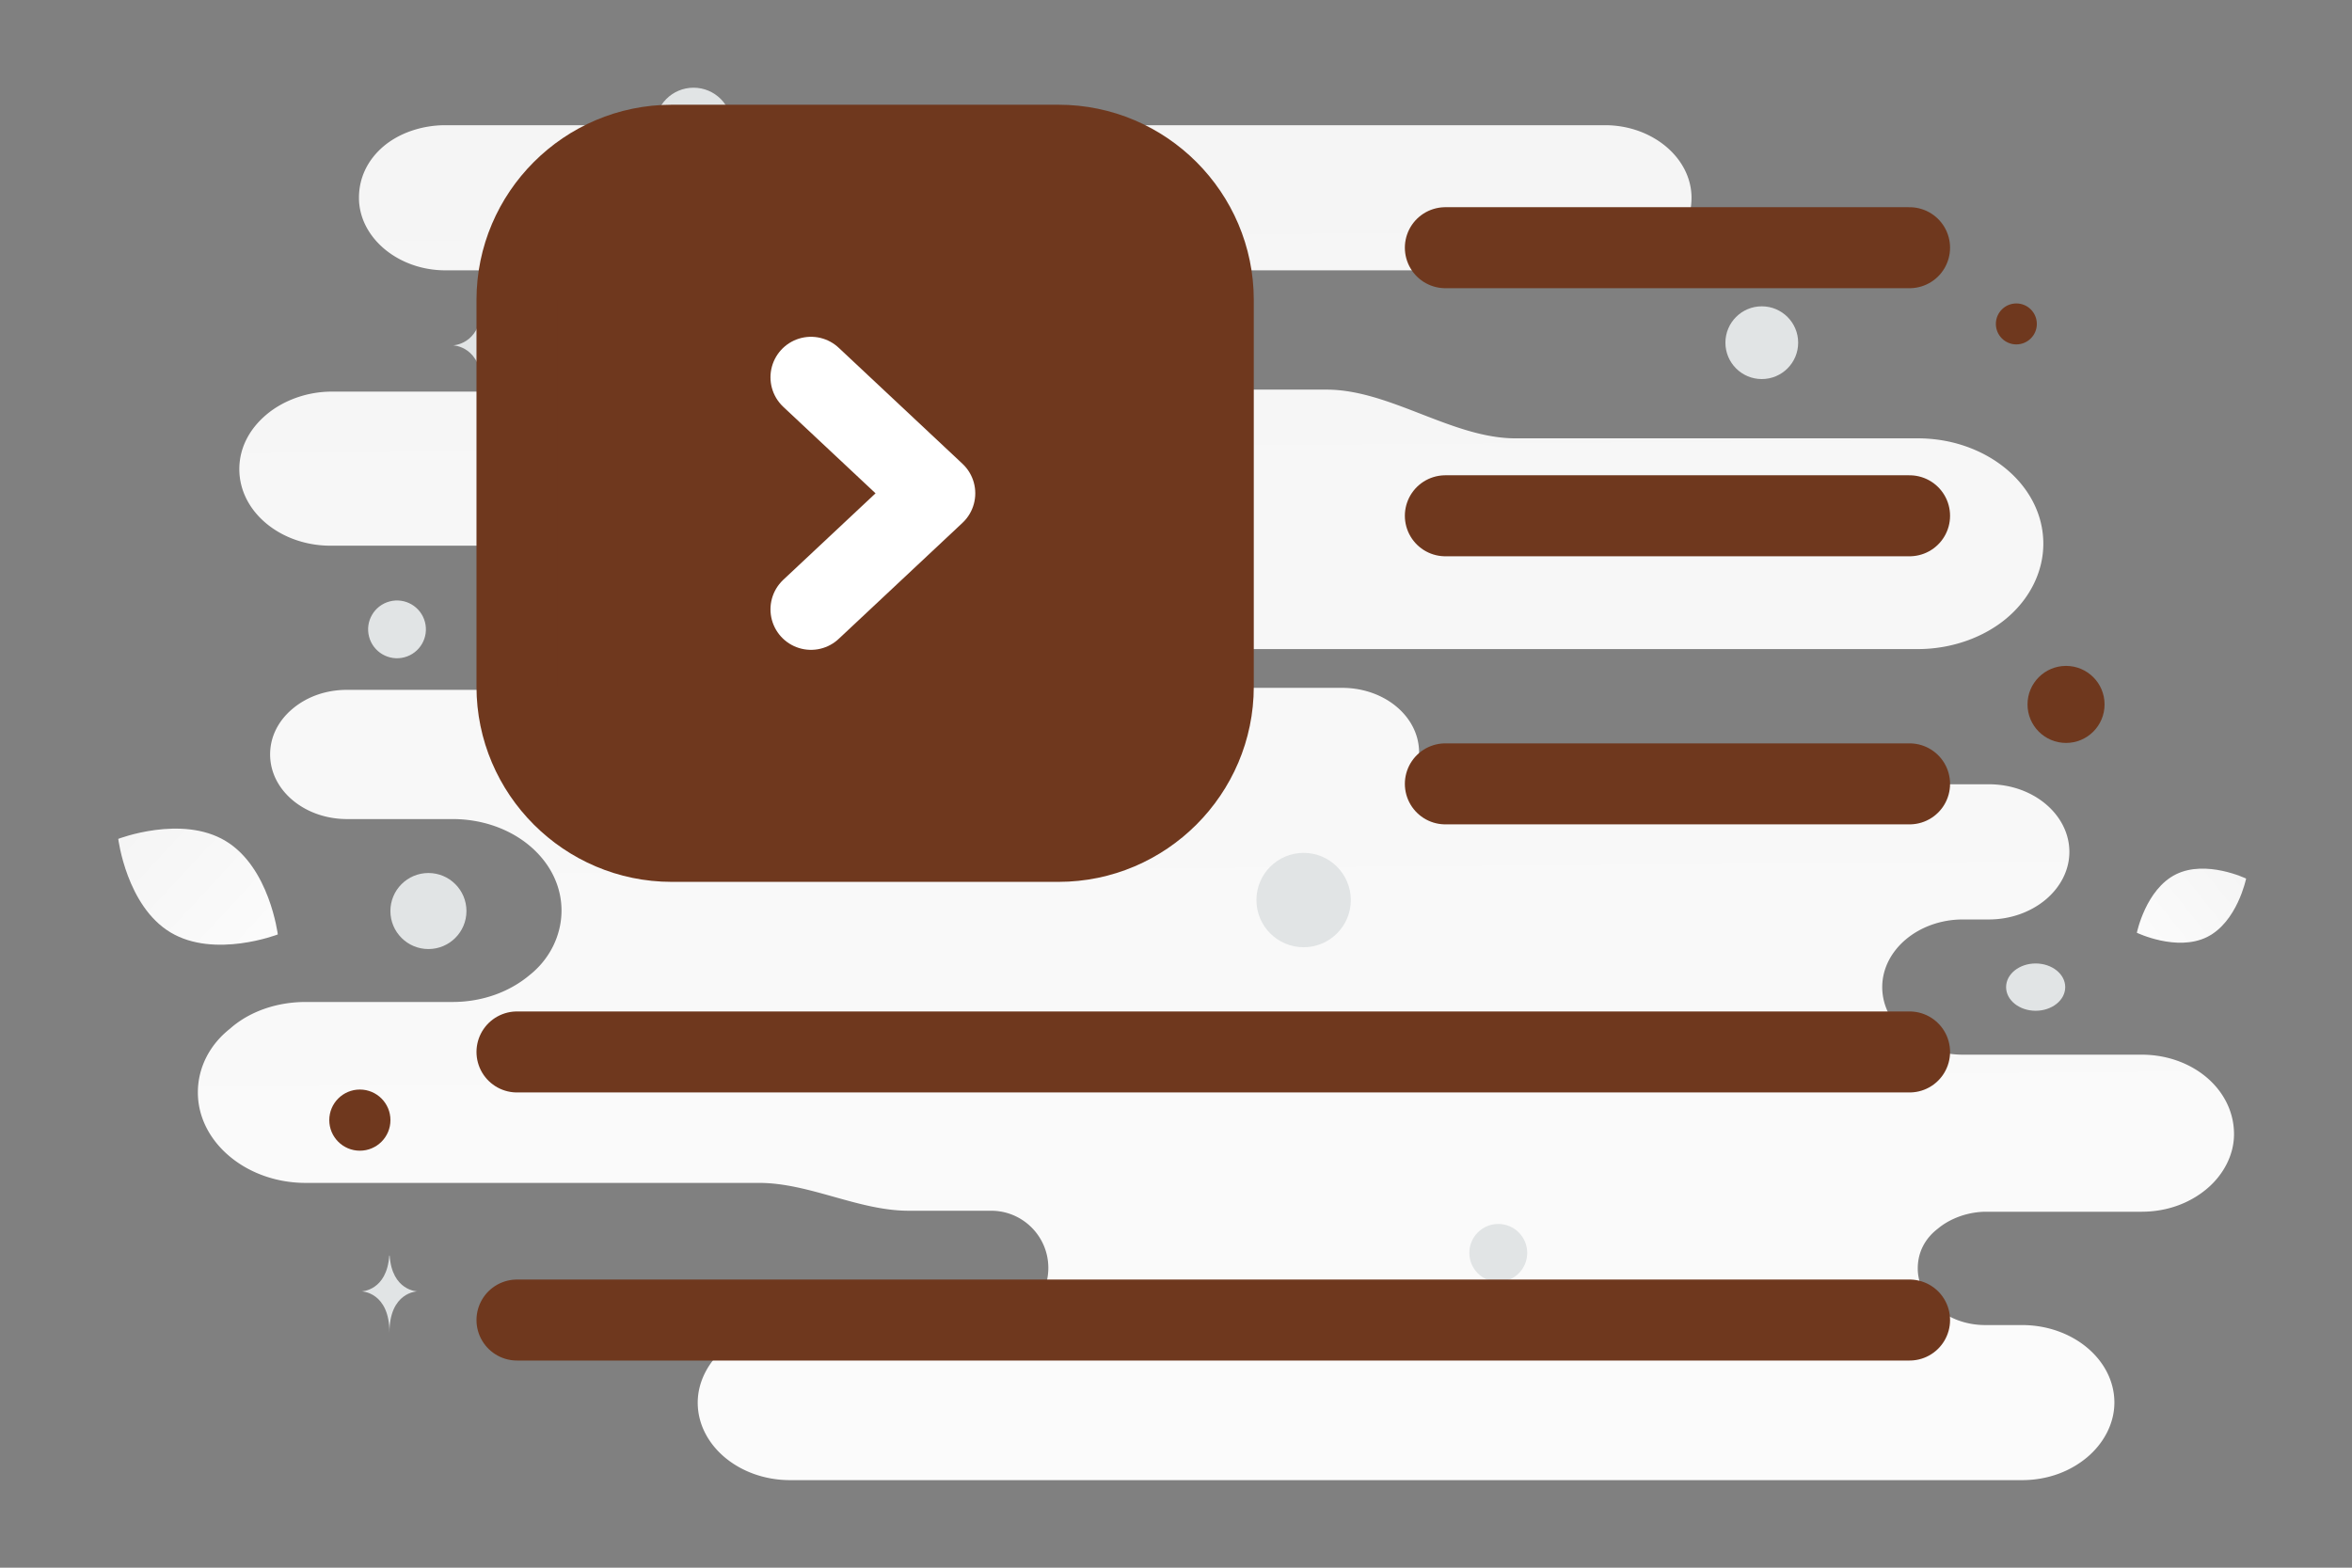 <svg width="900" height="600" viewBox="0 0 900 600" fill="none" xmlns="http://www.w3.org/2000/svg"><rect x="0" y="0" width="900" height="600" fill="#808080" stroke="none"/><path fill="transparent" d="M0 0h900v600H0z"/><path d="M819.503 403.652h-68.441c-16.771 0-30.822-11.414-30.822-25.872 0-7.229 3.626-13.697 9.065-18.262 5.439-4.566 13.145-7.61 21.757-7.61h9.971c8.612 0 16.317-3.043 21.756-7.609 5.439-4.565 9.065-11.033 9.065-18.262 0-14.077-13.597-25.872-30.821-25.872H551.99c-5.462 0-8.972-6.713-8.972-12.175 0-13.696-13.144-24.73-29.461-24.73h-77.793a7.419 7.419 0 1 1 0-14.838h298.074c13.144 0 25.382-4.565 33.994-11.794 8.612-7.229 14.051-17.502 14.051-28.535 0-22.447-21.756-40.329-48.045-40.329H579.887c-24.156 0-48.067-18.643-72.223-18.643h-85.953c-12.607 0-22.827-10.22-22.827-22.828 0-12.607 10.22-22.828 22.827-22.828h192.468c9.065 0 17.677-3.043 23.569-7.99 5.892-4.945 9.518-11.794 9.518-19.784 0-15.218-14.957-27.774-33.087-27.774H170.444c-9.065 0-17.677 3.044-23.569 7.99-5.893 4.946-9.519 11.795-9.519 19.784 0 15.219 14.958 27.774 33.088 27.774h11.331c14.957 0 27.649 10.273 27.649 23.209 0 6.467-3.173 12.174-8.159 16.36-4.986 4.185-11.785 6.848-19.49 6.848h-54.844c-9.518 0-18.583 3.424-24.929 8.751-6.345 5.326-10.424 12.555-10.424 20.925 0 16.36 15.863 29.296 34.9 29.296h55.75c18.13 0 33.088 12.555 33.088 27.774 0 7.609-3.626 14.457-9.518 19.403-5.893 4.946-14.051 7.99-23.116 7.99h-49.858c-8.159 0-15.411 2.663-20.85 7.229-5.439 4.566-8.612 10.653-8.612 17.501 0 13.697 13.145 24.731 29.462 24.731h40.339c23.116 0 41.7 15.599 41.7 35.002 0 9.512-4.533 18.643-12.238 24.73-7.706 6.468-18.13 10.273-29.462 10.273H116.96c-11.332 0-21.756 3.805-29.008 10.272-7.706 6.088-12.238 14.839-12.238 24.35 0 19.023 18.583 34.622 41.246 34.622h173.546c19.166 0 37.994 10.653 57.16 10.653h31.607c12.082 0 21.877 9.795 21.877 21.877 0 12.082-9.795 21.877-21.877 21.877h-76.932c-9.972 0-18.584 3.424-24.929 8.75-6.346 5.327-10.425 12.936-10.425 20.926 0 16.36 15.864 29.676 35.354 29.676h471.383c9.972 0 18.584-3.424 24.929-8.75 6.346-5.327 10.425-12.936 10.425-20.926 0-16.36-15.864-29.676-35.354-29.676h-14.051c-14.504 0-25.835-9.892-25.835-21.687 0-6.087 2.719-11.414 7.705-15.218 4.533-3.805 11.332-6.468 18.584-6.468h59.376c9.971 0 18.583-3.424 24.929-8.751 6.345-5.326 10.425-12.936 10.425-20.925 0-17.121-15.864-30.437-35.354-30.437z" fill="url(#a)"/><path d="M844.539 358.628c-11.543 5.726-26.863-1.637-26.863-1.637s3.405-16.642 14.954-22.36c11.542-5.726 26.856 1.629 26.856 1.629s-3.405 16.642-14.947 22.368z" fill="url(#b)"/><path d="M65.266 356.876c16.855 10.102 41.037.764 41.037.764s-3.162-25.713-20.027-35.804c-16.855-10.102-41.027-.775-41.027-.775s3.162 25.713 20.017 35.815z" fill="url(#c)"/><circle cx="771.563" cy="123.975" r="7.839" transform="rotate(180 771.563 123.975)" fill="#6f381e"/><circle cx="790.578" cy="269.601" r="14.742" transform="rotate(180 790.578 269.601)" fill="#6f381e"/><circle r="11.703" transform="matrix(-1 0 0 1 137.703 428.703)" fill="#6f381e"/><circle r="7.835" transform="matrix(-1 0 0 1 257.254 189.309)" fill="#6f381e"/><circle r="14.551" transform="matrix(-1 0 0 1 163.938 348.678)" fill="#E1E4E5"/><circle r="11.074" transform="matrix(-1 0 0 1 573.323 479.519)" fill="#E1E4E5"/><circle r="13.92" transform="matrix(-1 0 0 1 674.154 131.158)" fill="#E1E4E5"/><circle r="11.056" transform="scale(1 -1) rotate(-75 -80.998 -219.43)" fill="#E1E4E5"/><circle r="14.708" transform="matrix(-1 0 0 1 265.382 48.273)" fill="#E1E4E5"/><ellipse rx="11.314" ry="9.051" transform="matrix(-1 0 0 1 778.952 377.799)" fill="#E1E4E5"/><circle r="18.058" transform="matrix(0 1 1 0 498.835 344.479)" fill="#E1E4E5"/><path d="M184.34 118.446h.161c.955 13.523 11.012 13.731 11.012 13.731s-11.09.217-11.09 15.842c0-15.625-11.09-15.842-11.09-15.842s10.053-.208 11.007-13.731zm-35.394 362.109h.154c.917 13.483 10.572 13.69 10.572 13.69s-10.647.216-10.647 15.795c0-15.579-10.647-15.795-10.647-15.795s9.651-.207 10.568-13.69z" fill="#E1E4E5"/><path fill-rule="evenodd" clip-rule="evenodd" d="M405.056 55.584H257.037c-32.564 0-59.207 26.643-59.207 59.207v148.018c0 32.565 26.643 59.208 59.207 59.208h148.019c32.564 0 59.207-26.643 59.207-59.208V114.791c0-32.564-26.643-59.207-59.207-59.207z" fill="#6f381e" stroke="#6f381e" stroke-width="31" stroke-linecap="round" stroke-linejoin="round"/><path d="M730.696 300.009H553.074m177.622-102.604H553.074M730.696 94.802H553.074m177.622 410.414H197.83m532.866-102.604H197.83" stroke="#6f381e" stroke-width="31" stroke-linecap="round" stroke-linejoin="round"/><path d="m310.325 144.401 47.366 44.405-47.366 44.406" stroke="#fff" stroke-width="31" stroke-linecap="round" stroke-linejoin="round"/><defs><linearGradient id="a" x1="481.898" y1="857.232" x2="471.255" y2="-516.305" gradientUnits="userSpaceOnUse"><stop stop-color="#fff"/><stop offset="1" stop-color="#EEE"/></linearGradient><linearGradient id="b" x1="800.214" y1="376.488" x2="895.418" y2="301.181" gradientUnits="userSpaceOnUse"><stop stop-color="#fff"/><stop offset="1" stop-color="#EEE"/></linearGradient><linearGradient id="c" x1="130.49" y1="389.394" x2="-5.131" y2="263.384" gradientUnits="userSpaceOnUse"><stop stop-color="#fff"/><stop offset="1" stop-color="#EEE"/></linearGradient></defs></svg>